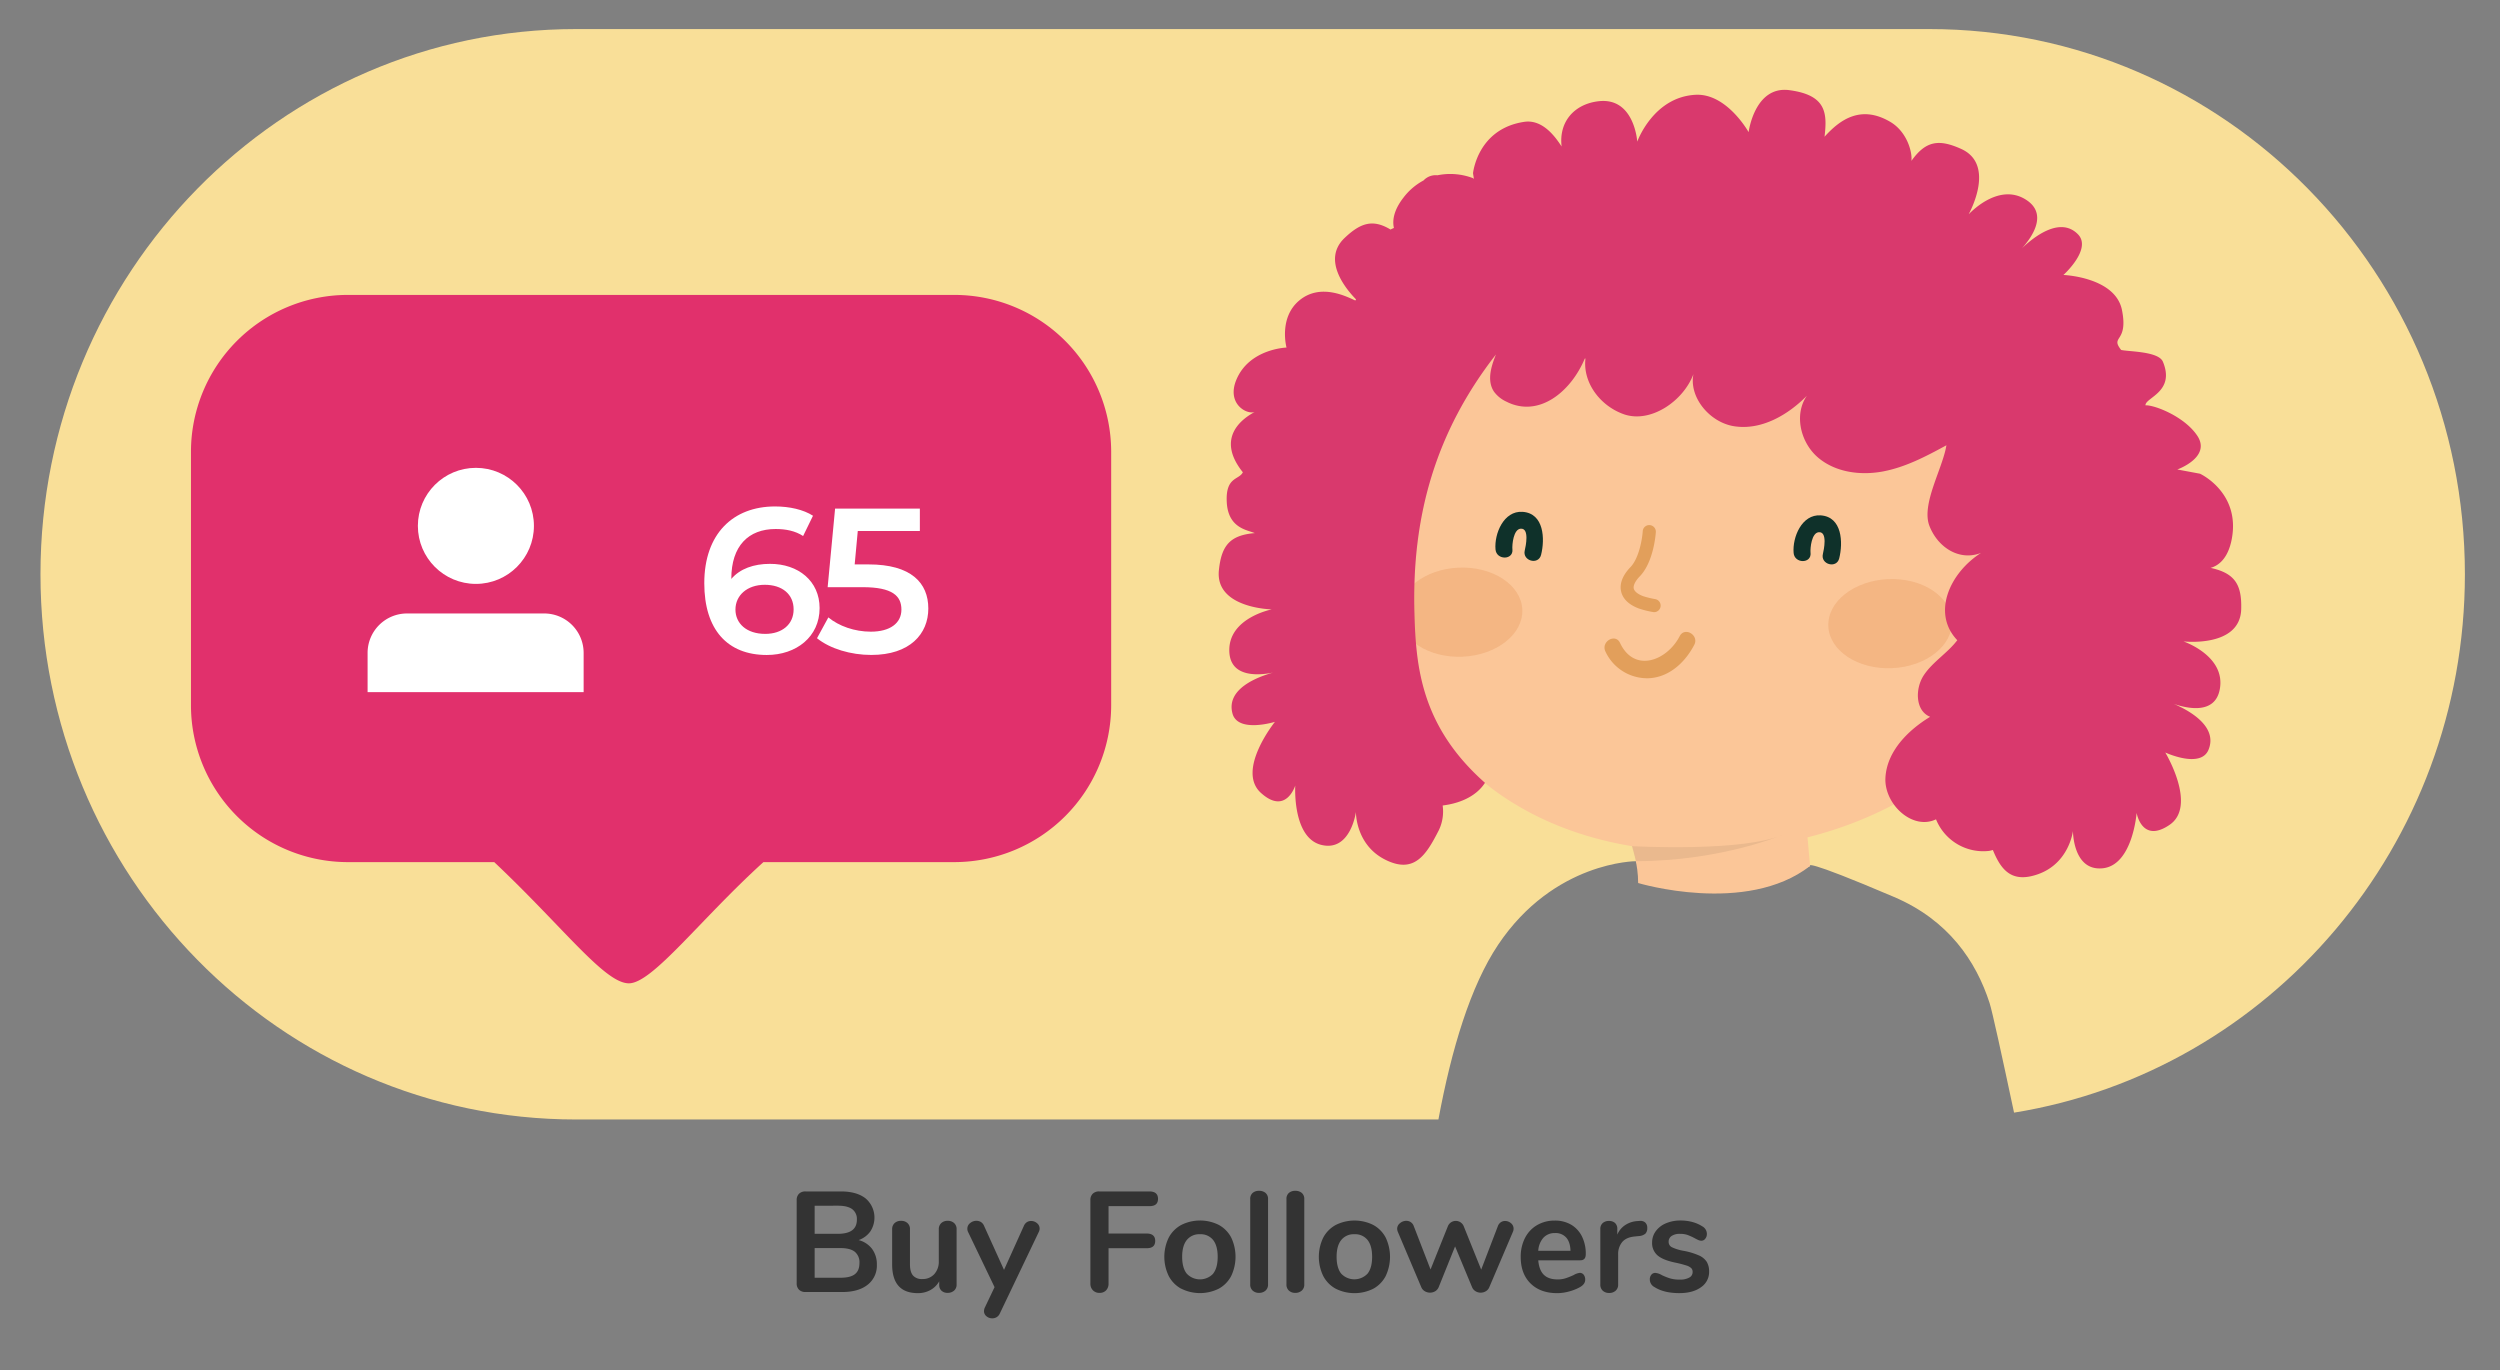 <svg id="followers" xmlns="http://www.w3.org/2000/svg" viewBox="0 0 1226.63 672.23"><rect x="0" y="0" width="1226.63" height="672.23" fill="#808080" stroke="none"/><path d="M946.57,14.26H282.65C137.52,14.26,19.86,134,19.86,281.77S137.52,549.28,282.65,549.28H705.76c6.41-34.51,15.75-65.51,29.3-85.73,27.48-41,67.59-41,67.59-41s2.93,12.75,35.58,14.68c24.73,1.45,49.88-12.35,49.88-12.35s-4.53-4.28,41.24,15.23c26.69,11.39,40.22,31.5,46.85,52.05,1.28,3.95,5.87,24.93,12,53.76,125.37-20.29,221.21-130.83,221.21-264.16C1209.37,134,1091.71,14.26,946.57,14.26Z" fill="#f9df98"/><path d="M881.74,109.77a241.94,241.94,0,0,1,59.59,22.85c31.41,17.21,64.6,45.7,70.18,90.48,3.21,25.78,1.67,50.83-4.56,73.92-15.14,56.1-58,100.56-127.61,115.61-49.13,10.63-102.8,5.28-143.36-22.85s-66.05-89.49-57.58-141.39,31.47-79.95,67.49-104.83S829,107.37,881.74,109.77Z" fill="#fbc698"/><path d="M742.06,269.58c-.2-2.47.54-9.92,4.07-10.18,4.42-.32,2.45,8.73,2,10.63-1.31,5.19,6.7,7.4,8,2.21,1.94-7.69,1.53-20.42-9.12-21.11-9.23-.59-13.89,10.73-13.24,18.45.44,5.29,8.76,5.34,8.31,0Z" fill="#0f312a"/><path d="M888.34,271.31c-.21-2.47.53-9.92,4.07-10.18,4.42-.32,2.44,8.73,2,10.63-1.31,5.19,6.71,7.4,8,2.21,1.93-7.69,1.53-20.42-9.13-21.11-9.22-.59-13.88,10.72-13.24,18.45.45,5.29,8.77,5.33,8.32,0Z" fill="#0f312a"/><path d="M824.13,312.16c-6.14,11.9-22.17,18.33-29.27,3.27-2.28-4.83-9.44-.62-7.17,4.2a22.6,22.6,0,0,0,21.18,13.15c10.13-.41,18-7.85,22.44-16.42,2.44-4.75-4.73-9-7.18-4.2Z" fill="#e29f5b"/><path d="M811.52,300.36a3.23,3.23,0,0,0,.55-6.42,41.63,41.63,0,0,1-5.8-1.41c-2.69-1-4.35-2.37-4.67-3.78s.75-3.69,3-6c6.88-7.14,7.8-21.09,7.84-21.68a3.23,3.23,0,0,0-3-3.42,3.18,3.18,0,0,0-3.43,3c-.21,3.36-1.7,13.09-6,17.59-4.88,5.08-5.21,9.28-4.62,11.91s2.54,6.07,8.68,8.4a46.1,46.1,0,0,0,7,1.75A3.48,3.48,0,0,0,811.52,300.36Z" fill="#e29f5b"/><path d="M897.08,307.35c.57,12.06,14.6,21.23,31.34,20.48s29.85-11.13,29.28-23.2-14.61-21.23-31.35-20.48S896.5,295.28,897.08,307.35Z" fill="#ea9f66" opacity="0.4"/><path d="M686.31,301.72c.57,12.07,14.61,21.24,31.35,20.49s29.85-11.14,29.27-23.2-14.6-21.24-31.34-20.49S685.74,289.66,686.31,301.72Z" fill="#ea9f66" opacity="0.4"/><g opacity="0.07"><path d="M735.06,172.53C704.8,210.69,692.56,252.31,694,301c.75,25.79,2.53,55.62,34,83.49-6.91,10.69-21.73,11.93-34.41,10.89,0,0-19.86-39.25-21.24-75-1.54-39.95,3.29-67.69,14.7-92.92C696.75,205.86,735.06,172.53,735.06,172.53Z" fill="#d9396d"/></g><path d="M1084.63,278.63c3.89-1.07,8.6-4.58,10.4-14.2,4.28-22.86-15.59-32-15.59-32l-11.13-2.08s16.83-6,9.77-16.59c-6.28-9.42-21-15.11-25.4-14.89-.21-3.78,14.72-6.55,8.56-21.38-2.13-5.13-16.6-4.92-20.49-5.78-5.61-7.08,3.65-3.37.4-19.59s-28.72-17.21-28.72-17.21,14.21-12.8,7.08-20c-8.89-9-22,1.71-27.41,6.88,4.54-5,12.93-16.5,2.28-23.59C981.51,89.6,968,103,966,105.08L966,105c1.62-3,12.4-24.49-3.61-31.87-11-5-17.47-4.14-24.55,5.81.53-4-2-14.26-10.43-19.18-14.58-8.54-24.85-.8-32.19,7.33,1.36-11.69.88-20.43-17.26-22.85-17.08-2.28-20,20.6-20,20.6s-10.65-19.11-26-18.33c-20.83,1.06-28.64,23-28.64,23s-1.35-21.79-18.85-19.85c-12,1.33-19.71,10.06-18.26,22.2-2.27-3.33-8.67-13.54-18.37-12.07-23,3.46-25.1,25.22-25.1,25.22l.42,2.76-.5-.38a31.33,31.33,0,0,0-17.37-1.39,8.12,8.12,0,0,0-6.82,2.53,30.41,30.41,0,0,0-10,8.62c-4.71,6.15-5.36,11.11-4.54,14.7a16.73,16.73,0,0,0-1.66.78c-8.53-5.17-14.59-3.45-22.56,4.15-11.42,10.87,1.08,25.48,5.64,30.11-.1.2-.25.37-.37.56-4.39-2-17.15-8.6-27.44-.06s-6.31,23.14-6.31,23.14-18.27.55-24.62,15.83c-4.86,11.71,5,17.17,9,15.8-6.22,3.29-19,12.62-6.15,29.13.11.15.23.26.35.41-1.78,3.86-8.54,2.07-7.9,14.65.65,12.8,10,13.66,13.77,15.22-12.18,1-16.36,6.09-17.62,18.1C596,298.49,624,299,624,299s-21.67,4.2-20.82,20.91c.65,12.79,14.81,11.44,21.44,10.1-7.18,2-23.13,7.79-19.92,20,2.57,9.83,20.85,4.16,20.85,4.16s-19.14,23.79-6.86,34.88,16.83-3.64,16.83-3.64-1.53,25.67,12.83,29.15,16.94-16.2,16.94-16.2-.32,15.93,14.18,23.34,20.35-2.33,26.56-14.49a21.18,21.18,0,0,0,1.81-12c8.18-1,16.38-4.34,20.77-11.12C697.13,356.25,694.72,326.79,694,301c-1.4-48.11,10.57-89.31,40-127.11-2.43,6-4.53,13-.94,18.32a15.59,15.59,0,0,0,6,4.83c15.81,8.09,31.6-4.62,38.53-21.12l.33,0c-1.41,11.51,6.93,23.09,18.72,27.29,13.11,4.68,29.3-6.36,34.25-19.66C828.59,195,839,207.38,851,209.16c13.21,2,26.18-5.47,35.56-15-6.45,9.23-3.13,23,5.43,30.31s20.87,8.93,31.93,6.84,21.2-7.45,31.09-12.84c-1.76,11.27-12.46,28.95-8.33,39.57s14.74,17.4,25.35,13.23c-15.43,9.83-24.31,29.62-11.68,42.85-4.79,6.31-12,10.55-16.39,17.12s-4.28,17.54,3.08,20.46c-11,6.66-21.27,17.06-21.95,29.92S938.3,407.57,949.91,402A25,25,0,0,0,976,417.49c.61-.09,1.2-.29,1.81-.43,4,9.82,9.26,16.42,22.12,11.88,15.37-5.41,17.17-21.23,17.17-21.23s-.06,19.85,14.63,18.31,16.61-27.17,16.61-27.17,2.54,15.2,16.19,5.85-2.13-35.48-2.13-35.48,17.35,8.06,21.21-1.34c4.82-11.71-10.21-19.61-17.06-22.52,6.39,2.21,20.24,5.44,22.59-7.14,3.08-16.45-17.83-23.51-17.83-23.51s27.78,3.21,28.34-15.76C1100,286.87,1096.6,281.24,1084.63,278.63Z" fill="#d9396d"/><path d="M793.39,398.31s10.37,16.95,10.37,34.95c0,0,53,16,84.35-8.37,0,0-4.13-44.42-4.13-52.55l-96.2,26" fill="#fbc698"/><path d="M800.76,415.17s55.21,3.14,75-6c0,0-30.57,13.36-73.07,13.36Z" fill="#070707" opacity="0.07"/><path d="M468.45,144.7h-298a77,77,0,0,0-76.75,76.75V346.28A77,77,0,0,0,170.43,423H242.5c34.12,32.2,54.18,59.47,66.07,59.47,11.58,0,35.1-31.45,66-59.47h93.87a77,77,0,0,0,76.76-76.76V221.45A77,77,0,0,0,468.45,144.7Z" fill="#e1306c"/><circle cx="233.5" cy="258.02" r="28.47" fill="#fff"/><path d="M267,301H199.65a19.35,19.35,0,0,0-19.29,19.29v19.3h106v-19.3A19.35,19.35,0,0,0,267,301Z" fill="#fff"/><path d="M402.14,298.37c0,14.07-11.43,23-25.91,23-19.33,0-30.67-12.45-30.67-35.23,0-24.29,14.17-37.65,34.72-37.65,7.09,0,13.87,1.52,18.62,4.56L394.05,263c-3.85-2.53-8.51-3.44-13.47-3.44-13.36,0-21.76,8.3-21.76,24.39v.1c4.25-5,11-7.39,18.93-7.39C391.72,276.61,402.14,285.11,402.14,298.37Zm-12.75.61c0-7.39-5.57-12.05-14.17-12.05s-14.37,5.17-14.37,12.15c0,6.68,5.26,11.94,14.67,11.94C383.72,311,389.39,306.37,389.39,299Z" fill="#fff"/><path d="M455.48,298.57c0,12.45-9,22.78-28,22.78-10,0-20.14-3-26.62-8.2l5.57-10.22c5.16,4.25,12.85,7,20.85,7,9.41,0,15-4.15,15-10.83s-4.35-11-19-11H406.09l3.65-38.56h41.59v11H420.87l-1.52,16.39h6.78C447.08,276.91,455.48,286,455.48,298.57Z" fill="#fff"/><path d="M427.89,612.79a12.56,12.56,0,0,1,2.34,7.7,11.88,11.88,0,0,1-4.51,9.87q-4.52,3.57-12.43,3.57H395.23a4.36,4.36,0,0,1-3.18-1.12,4.2,4.2,0,0,1-1.16-3.15V588.85a4.2,4.2,0,0,1,1.16-3.15,4.36,4.36,0,0,1,3.18-1.12h17.36q7.71,0,12.08,3.39A12.38,12.38,0,0,1,427,604.25a11.86,11.86,0,0,1-5.71,4.2A12,12,0,0,1,427.89,612.79Zm-28.18-7.42h11.41q9.31,0,9.31-6.93a6,6,0,0,0-2.31-5.18q-2.31-1.68-7-1.68H399.71Zm19.74,19.81c1.5-1.17,2.24-3,2.24-5.46a6.67,6.67,0,0,0-2.27-5.53q-2.28-1.82-7.11-1.82h-12.6v14.56h12.6Q417.22,626.93,419.45,625.18Z" fill="#333"/><path d="M468.17,600.12a3.92,3.92,0,0,1,1.19,3v27.16a3.82,3.82,0,0,1-1.22,2.94,4.58,4.58,0,0,1-3.19,1.12,4.23,4.23,0,0,1-3-1.05,3.74,3.74,0,0,1-1.12-2.87v-1.75a11.07,11.07,0,0,1-4.34,4.3,12.47,12.47,0,0,1-6.16,1.51q-12.6,0-12.6-14.14V603.13a4,4,0,0,1,1.19-3,4.42,4.42,0,0,1,3.15-1.12,4.48,4.48,0,0,1,3.22,1.12,3.92,3.92,0,0,1,1.19,3v17.29c0,2.43.49,4.22,1.47,5.39a5.69,5.69,0,0,0,4.62,1.75,7.54,7.54,0,0,0,5.85-2.42,9.12,9.12,0,0,0,2.2-6.4V603.13a4,4,0,0,1,1.19-3A4.42,4.42,0,0,1,465,599,4.48,4.48,0,0,1,468.17,600.12Z" fill="#333"/><path d="M503.84,599.66a3.83,3.83,0,0,1,2.06-.59,4.45,4.45,0,0,1,2.91,1.08,3.41,3.41,0,0,1,1.29,2.7,3.61,3.61,0,0,1-.42,1.61l-19.11,40a3.92,3.92,0,0,1-3.71,2.38,4.28,4.28,0,0,1-2.83-1,3.17,3.17,0,0,1-1.23-2.55,4.48,4.48,0,0,1,.42-1.75l4.76-10-13-27.09a3.6,3.6,0,0,1-.35-1.61,3.43,3.43,0,0,1,1.37-2.73,4.74,4.74,0,0,1,3.11-1.12,4.16,4.16,0,0,1,2.17.59,4,4,0,0,1,1.54,1.86l9.8,21.63,9.73-21.56A4.07,4.07,0,0,1,503.84,599.66Z" fill="#333"/><path d="M536.25,633.09A4.51,4.51,0,0,1,535,629.8V588.85a4.2,4.2,0,0,1,1.16-3.15,4.36,4.36,0,0,1,3.18-1.12h24.57q4.27,0,4.27,3.64t-4.27,3.57h-20v13.44h18.62q4.28,0,4.27,3.64t-4.27,3.57H543.91V629.8a4.62,4.62,0,0,1-1.19,3.29,4.22,4.22,0,0,1-3.22,1.26A4.32,4.32,0,0,1,536.25,633.09Z" fill="#333"/><path d="M579.58,632.32a15,15,0,0,1-6.13-6.23,21.6,21.6,0,0,1,0-18.87,15.11,15.11,0,0,1,6.13-6.19A20.61,20.61,0,0,1,598,601a15,15,0,0,1,6.09,6.19,22,22,0,0,1,0,18.87,14.88,14.88,0,0,1-6.09,6.23,20.61,20.61,0,0,1-18.41,0Zm15.64-7.42q2.24-2.8,2.24-8.26c0-3.59-.75-6.34-2.24-8.23a7.72,7.72,0,0,0-6.44-2.83,7.8,7.8,0,0,0-6.47,2.83c-1.52,1.89-2.28,4.64-2.28,8.23s.75,6.39,2.24,8.26a8.89,8.89,0,0,0,13,0Z" fill="#333"/><path d="M614.65,633.26a3.92,3.92,0,0,1-1.23-3.11V588.36a3.83,3.83,0,0,1,1.23-3.08,4.59,4.59,0,0,1,3.11-1,4.75,4.75,0,0,1,3.15,1,3.79,3.79,0,0,1,1.26,3.08v41.79a3.88,3.88,0,0,1-1.26,3.11,4.63,4.63,0,0,1-3.15,1.09A4.47,4.47,0,0,1,614.65,633.26Z" fill="#333"/><path d="M632.43,633.26a3.92,3.92,0,0,1-1.23-3.11V588.36a3.83,3.83,0,0,1,1.23-3.08,4.59,4.59,0,0,1,3.11-1,4.75,4.75,0,0,1,3.15,1,3.79,3.79,0,0,1,1.26,3.08v41.79a3.88,3.88,0,0,1-1.26,3.11,4.63,4.63,0,0,1-3.15,1.09A4.47,4.47,0,0,1,632.43,633.26Z" fill="#333"/><path d="M655.39,632.32a15,15,0,0,1-6.13-6.23,21.6,21.6,0,0,1,0-18.87,15.11,15.11,0,0,1,6.13-6.19,20.61,20.61,0,0,1,18.41,0,15,15,0,0,1,6.09,6.19,22,22,0,0,1,0,18.87,14.88,14.88,0,0,1-6.09,6.23,20.61,20.61,0,0,1-18.41,0ZM671,624.9q2.24-2.8,2.24-8.26c0-3.59-.75-6.34-2.24-8.23a7.72,7.72,0,0,0-6.44-2.83,7.8,7.8,0,0,0-6.47,2.83c-1.52,1.89-2.28,4.64-2.28,8.23s.75,6.39,2.24,8.26a8.89,8.89,0,0,0,12.95,0Z" fill="#333"/><path d="M736.38,599.7a3.62,3.62,0,0,1,2.06-.63,4.45,4.45,0,0,1,2.91,1.08,3.41,3.41,0,0,1,1.29,2.7,3.6,3.6,0,0,1-.35,1.61l-11.55,27.09a4.18,4.18,0,0,1-1.71,2,4.92,4.92,0,0,1-2.56.7,4.75,4.75,0,0,1-2.48-.7,4.2,4.2,0,0,1-1.72-2l-8.33-20-8.05,20a4.18,4.18,0,0,1-1.71,2,5,5,0,0,1-5.08,0,4.15,4.15,0,0,1-1.75-2l-11.48-27.09a4.54,4.54,0,0,1-.35-1.54,3.5,3.5,0,0,1,1.4-2.77A4.72,4.72,0,0,1,690,599a3.93,3.93,0,0,1,2.17.63,3.83,3.83,0,0,1,1.47,1.89l8.26,21.35,8.47-21.14a4.2,4.2,0,0,1,7.84,0l8.54,21.21,8.19-21.35A3.9,3.9,0,0,1,736.38,599.7Z" fill="#333"/><path d="M777.05,625.46a3.84,3.84,0,0,1,.73,2.45q0,2.18-2.59,3.64a23,23,0,0,1-5.39,2.13,22.11,22.11,0,0,1-5.74.81q-8.26,0-13.09-4.76t-4.83-13a20,20,0,0,1,2.1-9.31,15.24,15.24,0,0,1,5.91-6.3,16.82,16.82,0,0,1,8.65-2.24,15.55,15.55,0,0,1,8.05,2,13.74,13.74,0,0,1,5.32,5.74,19,19,0,0,1,1.89,8.75c0,2-.89,3-2.66,3H754.75q.42,4.83,2.73,7.1t6.72,2.28a12.81,12.81,0,0,0,3.95-.56,38.77,38.77,0,0,0,3.89-1.54,7.69,7.69,0,0,1,3.08-1.12A2.36,2.36,0,0,1,777.05,625.46Zm-19.74-18.2a10.53,10.53,0,0,0-2.56,6.44h15.82q-.14-4.28-2.1-6.48A6.93,6.93,0,0,0,763,605,7.51,7.51,0,0,0,757.31,607.26Z" fill="#333"/><path d="M807.18,599.77a3.43,3.43,0,0,1,1.05,2.73,3.8,3.8,0,0,1-.91,2.8,5.62,5.62,0,0,1-3.29,1.19l-2.1.21q-4.12.42-6.06,2.8a9.18,9.18,0,0,0-1.92,6v14.7a3.88,3.88,0,0,1-1.26,3.11,4.63,4.63,0,0,1-3.15,1.09,4.51,4.51,0,0,1-3.12-1.09,4,4,0,0,1-1.22-3.11V603.06a3.76,3.76,0,0,1,1.22-3,4.52,4.52,0,0,1,3.05-1,4.25,4.25,0,0,1,2.94,1,3.76,3.76,0,0,1,1.12,2.91v2.8a10.33,10.33,0,0,1,4-4.76,12.13,12.13,0,0,1,5.85-1.89l1-.07A3.77,3.77,0,0,1,807.18,599.77Z" fill="#333"/><path d="M811.73,631.48a4.19,4.19,0,0,1-2.24-3.78,3.36,3.36,0,0,1,.77-2.28,2.42,2.42,0,0,1,1.89-.87,7.7,7.7,0,0,1,3.29,1.12,30.33,30.33,0,0,0,4.09,1.61,16.87,16.87,0,0,0,4.73.56,9,9,0,0,0,4.59-1,3,3,0,0,0,1.64-2.73,2.62,2.62,0,0,0-.67-1.89,6,6,0,0,0-2.38-1.3,51,51,0,0,0-5.21-1.36q-6.22-1.26-8.92-3.57a7.93,7.93,0,0,1-2.7-6.37,9.24,9.24,0,0,1,1.82-5.57,11.8,11.8,0,0,1,5-3.85,18.19,18.19,0,0,1,7.24-1.36,21.71,21.71,0,0,1,5.67.73,17.38,17.38,0,0,1,4.9,2.14,4.23,4.23,0,0,1,2.24,3.71,3.6,3.6,0,0,1-.77,2.34,2.35,2.35,0,0,1-1.89,1,3.87,3.87,0,0,1-1.51-.32,20.39,20.39,0,0,1-1.85-.94,29.25,29.25,0,0,0-3.5-1.58,10.91,10.91,0,0,0-3.64-.52,7,7,0,0,0-4.09,1,3.31,3.31,0,0,0-1.51,2.87,2.91,2.91,0,0,0,1.54,2.66,22.09,22.09,0,0,0,6,1.82,33.64,33.64,0,0,1,7.35,2.24,8.7,8.7,0,0,1,3.82,3.15,9.23,9.23,0,0,1,1.15,4.83,9,9,0,0,1-4,7.63q-3.95,2.86-10.53,2.87Q816.42,634.49,811.73,631.48Z" fill="#333"/></svg>